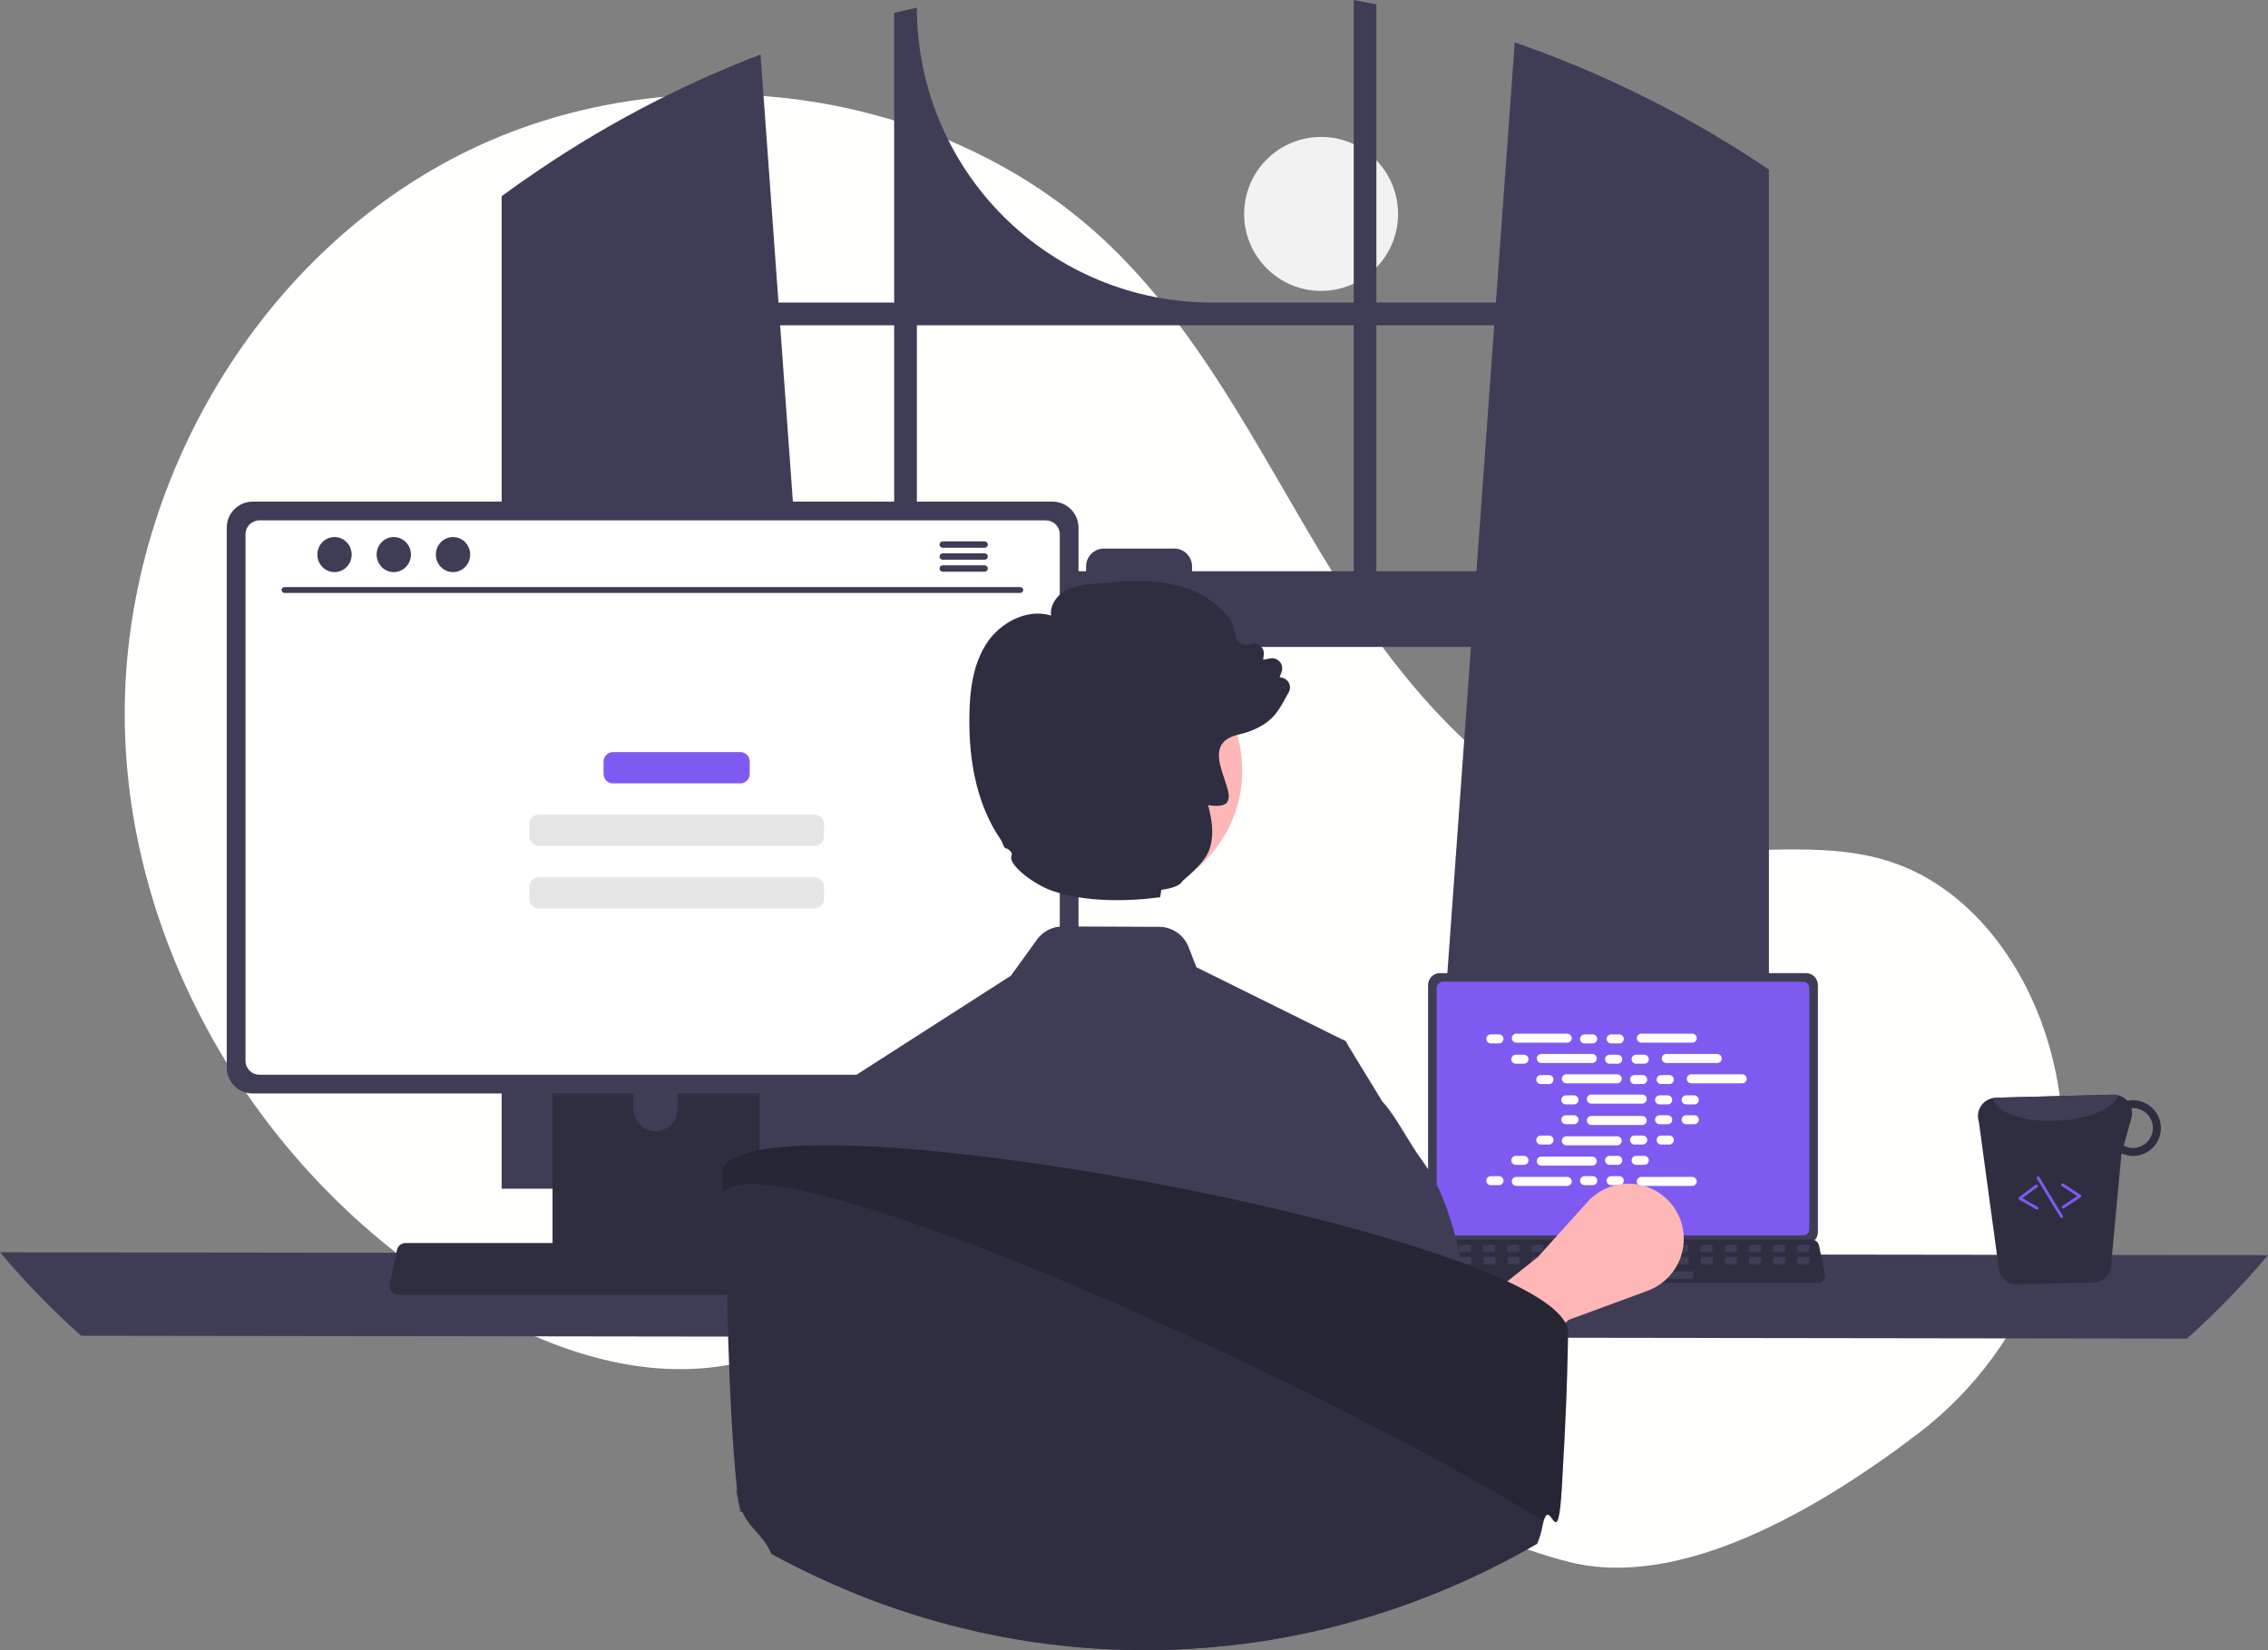<svg width="492" height="358" viewBox="0 0 492 358" fill="none" xmlns="http://www.w3.org/2000/svg">
<rect x="0" y="0" width="492" height="358" fill="#808080" stroke="none"/>
<g clip-path="url(#clip0_76_2)">
<path d="M286.589 63.111C295.81 63.111 303.285 55.633 303.285 46.407C303.285 37.182 295.81 29.704 286.589 29.704C277.368 29.704 269.893 37.182 269.893 46.407C269.893 55.633 277.368 63.111 286.589 63.111Z" fill="#F2F2F2"/>
<path d="M416.105 311.014C440.922 292.104 452.775 260.326 445.355 230.011C445.17 229.258 444.976 228.507 444.771 227.757C439.851 209.763 427.68 192.661 409.942 186.911C395.047 182.083 378.789 185.796 363.251 183.876C332.748 180.107 309.099 155.415 292.46 129.563C275.82 103.71 263.032 74.771 240.921 53.413C204.476 18.207 145.024 10.628 99.837 33.544C54.649 56.46 25.865 107.301 27.093 157.971C28.321 208.641 58.387 257.085 102.051 282.787C118.091 292.229 136.644 298.918 155.107 296.578C171.127 294.547 185.683 285.935 201.628 283.378C226.697 279.358 251.607 290.698 273.29 303.912C294.972 317.127 315.916 332.79 340.556 338.916C364.481 344.864 394.122 327.767 416.105 311.014Z" fill="#FFFFFE"/>
<path d="M380.45 34.608C379.906 34.245 379.356 33.901 378.812 33.55C363.086 23.488 346.231 15.314 328.594 9.196L324.504 65.637H298.579V0.957C296.947 0.619 295.303 0.3 293.658 0V65.637H262.85C245.889 65.637 229.623 58.897 217.63 46.898C205.637 34.9 198.9 18.626 198.9 1.658V1.658C197.249 2.014 195.611 2.396 193.973 2.803V65.637H168.879L164.984 11.817C146.859 18.772 129.652 27.917 113.746 39.05C113.471 39.237 113.196 39.431 112.927 39.619C111.545 40.588 110.182 41.577 108.825 42.578V257.9H182.78L181.473 239.789L174.282 140.352H319.095L311.905 239.789L310.598 257.9H383.733V36.785C382.645 36.047 381.551 35.321 380.45 34.608ZM193.973 123.93H173.094L169.236 70.567H193.973V123.93ZM293.658 123.93H258.591V122.873C258.591 122.364 258.491 121.861 258.297 121.392C258.102 120.922 257.817 120.496 257.457 120.137C257.098 119.777 256.671 119.493 256.201 119.299C255.732 119.105 255.229 119.006 254.721 119.006H239.476C238.968 119.006 238.466 119.106 237.997 119.3C237.528 119.495 237.102 119.779 236.743 120.138C236.384 120.497 236.099 120.924 235.905 121.393C235.711 121.862 235.611 122.365 235.611 122.873V123.93H198.9V70.567H293.658V123.93ZM298.579 123.93V70.567H324.148L320.29 123.93H298.579Z" fill="#3F3D56"/>
<path d="M0 271.689C5.432 278.129 11.308 284.18 17.584 289.8L474.417 290.425C480.692 284.806 486.568 278.754 492 272.315L0 271.689Z" fill="#3F3D56"/>
<path d="M309.793 213.697V267.313C309.794 267.996 310.066 268.651 310.548 269.134C311.031 269.617 311.686 269.889 312.369 269.889H391.785C392.468 269.889 393.123 269.617 393.606 269.134C394.089 268.651 394.36 267.996 394.361 267.313V213.697C394.359 213.014 394.087 212.36 393.605 211.877C393.122 211.395 392.468 211.124 391.785 211.123H312.369C311.687 211.124 311.033 211.395 310.55 211.878C310.067 212.36 309.795 213.014 309.793 213.697Z" fill="#3F3D56"/>
<path d="M311.656 214.364V266.651C311.657 267.016 311.802 267.366 312.06 267.624C312.318 267.882 312.668 268.028 313.033 268.028H391.124C391.489 268.028 391.839 267.882 392.097 267.624C392.355 267.366 392.5 267.016 392.5 266.651V214.364C392.5 213.998 392.355 213.648 392.097 213.389C391.839 213.13 391.489 212.985 391.124 212.984H313.033C312.667 212.985 312.317 213.13 312.059 213.389C311.801 213.648 311.656 213.998 311.656 214.364Z" fill="#7F5AF0"/>
<path d="M308.132 277.769C308.278 277.952 308.463 278.099 308.673 278.199C308.883 278.3 309.114 278.352 309.347 278.351H394.383C394.616 278.35 394.845 278.298 395.055 278.198C395.265 278.098 395.45 277.952 395.597 277.771C395.743 277.591 395.848 277.38 395.902 277.154C395.957 276.927 395.961 276.692 395.913 276.464L394.593 270.191C394.538 269.935 394.42 269.697 394.25 269.499C394.08 269.3 393.863 269.147 393.619 269.054C393.442 268.985 393.253 268.949 393.063 268.949H310.662C310.472 268.949 310.284 268.985 310.107 269.054C309.863 269.147 309.645 269.3 309.475 269.499C309.305 269.697 309.187 269.935 309.133 270.191L307.813 276.464C307.766 276.692 307.77 276.927 307.825 277.153C307.88 277.378 307.985 277.589 308.132 277.769Z" fill="#2F2E41"/>
<path d="M390.146 271.651H392.154C392.323 271.651 392.459 271.514 392.459 271.346V270.384C392.459 270.216 392.323 270.079 392.154 270.079H390.146C389.977 270.079 389.84 270.216 389.84 270.384V271.346C389.84 271.514 389.977 271.651 390.146 271.651Z" fill="#3F3D56"/>
<path d="M384.908 271.651H386.916C387.085 271.651 387.222 271.514 387.222 271.346V270.384C387.222 270.216 387.085 270.079 386.916 270.079H384.908C384.739 270.079 384.603 270.216 384.603 270.384V271.346C384.603 271.514 384.739 271.651 384.908 271.651Z" fill="#3F3D56"/>
<path d="M379.67 271.651H381.678C381.847 271.651 381.983 271.514 381.983 271.346V270.384C381.983 270.216 381.847 270.079 381.678 270.079H379.67C379.501 270.079 379.364 270.216 379.364 270.384V271.346C379.364 271.514 379.501 271.651 379.67 271.651Z" fill="#3F3D56"/>
<path d="M374.431 271.651H376.44C376.608 271.651 376.745 271.514 376.745 271.346V270.384C376.745 270.216 376.608 270.079 376.44 270.079H374.431C374.263 270.079 374.126 270.216 374.126 270.384V271.346C374.126 271.514 374.263 271.651 374.431 271.651Z" fill="#3F3D56"/>
<path d="M369.193 271.651H371.202C371.37 271.651 371.507 271.514 371.507 271.346V270.384C371.507 270.216 371.37 270.079 371.202 270.079H369.193C369.024 270.079 368.888 270.216 368.888 270.384V271.346C368.888 271.514 369.024 271.651 369.193 271.651Z" fill="#3F3D56"/>
<path d="M363.955 271.651H365.964C366.132 271.651 366.269 271.514 366.269 271.346V270.384C366.269 270.216 366.132 270.079 365.964 270.079H363.955C363.787 270.079 363.65 270.216 363.65 270.384V271.346C363.65 271.514 363.787 271.651 363.955 271.651Z" fill="#3F3D56"/>
<path d="M358.717 271.651H360.726C360.894 271.651 361.031 271.514 361.031 271.346V270.384C361.031 270.216 360.894 270.079 360.726 270.079H358.717C358.548 270.079 358.412 270.216 358.412 270.384V271.346C358.412 271.514 358.548 271.651 358.717 271.651Z" fill="#3F3D56"/>
<path d="M353.479 271.651H355.487C355.656 271.651 355.792 271.514 355.792 271.346V270.384C355.792 270.216 355.656 270.079 355.487 270.079H353.479C353.31 270.079 353.173 270.216 353.173 270.384V271.346C353.173 271.514 353.31 271.651 353.479 271.651Z" fill="#3F3D56"/>
<path d="M348.241 271.651H350.249C350.418 271.651 350.555 271.514 350.555 271.346V270.384C350.555 270.216 350.418 270.079 350.249 270.079H348.241C348.072 270.079 347.936 270.216 347.936 270.384V271.346C347.936 271.514 348.072 271.651 348.241 271.651Z" fill="#3F3D56"/>
<path d="M343.003 271.651H345.011C345.18 271.651 345.316 271.514 345.316 271.346V270.384C345.316 270.216 345.18 270.079 345.011 270.079H343.003C342.834 270.079 342.697 270.216 342.697 270.384V271.346C342.697 271.514 342.834 271.651 343.003 271.651Z" fill="#3F3D56"/>
<path d="M337.764 271.651H339.773C339.941 271.651 340.078 271.514 340.078 271.346V270.384C340.078 270.216 339.941 270.079 339.773 270.079H337.764C337.596 270.079 337.459 270.216 337.459 270.384V271.346C337.459 271.514 337.596 271.651 337.764 271.651Z" fill="#3F3D56"/>
<path d="M332.526 271.651H334.535C334.703 271.651 334.84 271.514 334.84 271.346V270.384C334.84 270.216 334.703 270.079 334.535 270.079H332.526C332.357 270.079 332.221 270.216 332.221 270.384V271.346C332.221 271.514 332.357 271.651 332.526 271.651Z" fill="#3F3D56"/>
<path d="M327.288 271.651H329.297C329.465 271.651 329.602 271.514 329.602 271.346V270.384C329.602 270.216 329.465 270.079 329.297 270.079H327.288C327.12 270.079 326.983 270.216 326.983 270.384V271.346C326.983 271.514 327.12 271.651 327.288 271.651Z" fill="#3F3D56"/>
<path d="M322.05 271.651H324.058C324.227 271.651 324.364 271.514 324.364 271.346V270.384C324.364 270.216 324.227 270.079 324.058 270.079H322.05C321.881 270.079 321.745 270.216 321.745 270.384V271.346C321.745 271.514 321.881 271.651 322.05 271.651Z" fill="#3F3D56"/>
<path d="M316.812 271.651H318.82C318.989 271.651 319.125 271.514 319.125 271.346V270.384C319.125 270.216 318.989 270.079 318.82 270.079H316.812C316.643 270.079 316.506 270.216 316.506 270.384V271.346C316.506 271.514 316.643 271.651 316.812 271.651Z" fill="#3F3D56"/>
<path d="M311.574 271.651H313.582C313.751 271.651 313.888 271.514 313.888 271.346V270.384C313.888 270.216 313.751 270.079 313.582 270.079H311.574C311.405 270.079 311.269 270.216 311.269 270.384V271.346C311.269 271.514 311.405 271.651 311.574 271.651Z" fill="#3F3D56"/>
<path d="M390.208 274.271H392.216C392.385 274.271 392.521 274.135 392.521 273.966V273.005C392.521 272.836 392.385 272.699 392.216 272.699H390.208C390.039 272.699 389.902 272.836 389.902 273.005V273.966C389.902 274.135 390.039 274.271 390.208 274.271Z" fill="#3F3D56"/>
<path d="M384.969 274.271H386.978C387.147 274.271 387.283 274.135 387.283 273.966V273.005C387.283 272.836 387.147 272.699 386.978 272.699H384.969C384.801 272.699 384.664 272.836 384.664 273.005V273.966C384.664 274.135 384.801 274.271 384.969 274.271Z" fill="#3F3D56"/>
<path d="M379.732 274.271H381.74C381.909 274.271 382.045 274.135 382.045 273.966V273.005C382.045 272.836 381.909 272.699 381.74 272.699H379.732C379.563 272.699 379.426 272.836 379.426 273.005V273.966C379.426 274.135 379.563 274.271 379.732 274.271Z" fill="#3F3D56"/>
<path d="M374.493 274.271H376.502C376.67 274.271 376.807 274.135 376.807 273.966V273.005C376.807 272.836 376.67 272.699 376.502 272.699H374.493C374.325 272.699 374.188 272.836 374.188 273.005V273.966C374.188 274.135 374.325 274.271 374.493 274.271Z" fill="#3F3D56"/>
<path d="M369.255 274.271H371.264C371.432 274.271 371.569 274.135 371.569 273.966V273.005C371.569 272.836 371.432 272.699 371.264 272.699H369.255C369.086 272.699 368.95 272.836 368.95 273.005V273.966C368.95 274.135 369.086 274.271 369.255 274.271Z" fill="#3F3D56"/>
<path d="M364.017 274.271H366.025C366.194 274.271 366.331 274.135 366.331 273.966V273.005C366.331 272.836 366.194 272.699 366.025 272.699H364.017C363.848 272.699 363.712 272.836 363.712 273.005V273.966C363.712 274.135 363.848 274.271 364.017 274.271Z" fill="#3F3D56"/>
<path d="M358.779 274.271H360.787C360.956 274.271 361.093 274.135 361.093 273.966V273.005C361.093 272.836 360.956 272.699 360.787 272.699H358.779C358.61 272.699 358.474 272.836 358.474 273.005V273.966C358.474 274.135 358.61 274.271 358.779 274.271Z" fill="#3F3D56"/>
<path d="M353.541 274.271H355.549C355.718 274.271 355.854 274.135 355.854 273.966V273.005C355.854 272.836 355.718 272.699 355.549 272.699H353.541C353.372 272.699 353.235 272.836 353.235 273.005V273.966C353.235 274.135 353.372 274.271 353.541 274.271Z" fill="#3F3D56"/>
<path d="M348.302 274.271H350.311C350.48 274.271 350.616 274.135 350.616 273.966V273.005C350.616 272.836 350.48 272.699 350.311 272.699H348.302C348.134 272.699 347.997 272.836 347.997 273.005V273.966C347.997 274.135 348.134 274.271 348.302 274.271Z" fill="#3F3D56"/>
<path d="M343.065 274.271H345.073C345.242 274.271 345.378 274.135 345.378 273.966V273.005C345.378 272.836 345.242 272.699 345.073 272.699H343.065C342.896 272.699 342.759 272.836 342.759 273.005V273.966C342.759 274.135 342.896 274.271 343.065 274.271Z" fill="#3F3D56"/>
<path d="M337.826 274.271H339.835C340.003 274.271 340.14 274.135 340.14 273.966V273.005C340.14 272.836 340.003 272.699 339.835 272.699H337.826C337.658 272.699 337.521 272.836 337.521 273.005V273.966C337.521 274.135 337.658 274.271 337.826 274.271Z" fill="#3F3D56"/>
<path d="M332.588 274.271H334.597C334.765 274.271 334.902 274.135 334.902 273.966V273.005C334.902 272.836 334.765 272.699 334.597 272.699H332.588C332.419 272.699 332.283 272.836 332.283 273.005V273.966C332.283 274.135 332.419 274.271 332.588 274.271Z" fill="#3F3D56"/>
<path d="M327.35 274.271H329.359C329.527 274.271 329.664 274.135 329.664 273.966V273.005C329.664 272.836 329.527 272.699 329.359 272.699H327.35C327.182 272.699 327.045 272.836 327.045 273.005V273.966C327.045 274.135 327.182 274.271 327.35 274.271Z" fill="#3F3D56"/>
<path d="M322.112 274.271H324.12C324.289 274.271 324.426 274.135 324.426 273.966V273.005C324.426 272.836 324.289 272.699 324.12 272.699H322.112C321.943 272.699 321.807 272.836 321.807 273.005V273.966C321.807 274.135 321.943 274.271 322.112 274.271Z" fill="#3F3D56"/>
<path d="M316.874 274.271H318.882C319.051 274.271 319.188 274.135 319.188 273.966V273.005C319.188 272.836 319.051 272.699 318.882 272.699H316.874C316.705 272.699 316.568 272.836 316.568 273.005V273.966C316.568 274.135 316.705 274.271 316.874 274.271Z" fill="#3F3D56"/>
<path d="M311.635 274.271H313.644C313.813 274.271 313.949 274.135 313.949 273.966V273.005C313.949 272.836 313.813 272.699 313.644 272.699H311.635C311.467 272.699 311.33 272.836 311.33 273.005V273.966C311.33 274.135 311.467 274.271 311.635 274.271Z" fill="#3F3D56"/>
<path d="M346.731 277.416H367.073C367.242 277.416 367.378 277.279 367.378 277.11V276.149C367.378 275.98 367.242 275.844 367.073 275.844H346.731C346.563 275.844 346.426 275.98 346.426 276.149V277.11C346.426 277.279 346.563 277.416 346.731 277.416Z" fill="#3F3D56"/>
<path d="M325.179 224.423H323.401C322.862 224.423 322.425 224.86 322.425 225.4C322.425 225.939 322.862 226.376 323.401 226.376H325.179C325.718 226.376 326.155 225.939 326.155 225.4C326.155 224.86 325.718 224.423 325.179 224.423Z" fill="white"/>
<path d="M345.516 224.423H343.738C343.199 224.423 342.762 224.86 342.762 225.4C342.762 225.939 343.199 226.376 343.738 226.376H345.516C346.055 226.376 346.492 225.939 346.492 225.4C346.492 224.86 346.055 224.423 345.516 224.423Z" fill="white"/>
<path d="M351.278 224.423H349.5C348.961 224.423 348.524 224.86 348.524 225.4C348.524 225.939 348.961 226.376 349.5 226.376H351.278C351.817 226.376 352.254 225.939 352.254 225.4C352.254 224.86 351.817 224.423 351.278 224.423Z" fill="white"/>
<path d="M339.984 224.26H328.933C328.394 224.26 327.957 224.697 327.957 225.237C327.957 225.776 328.394 226.213 328.933 226.213H339.984C340.523 226.213 340.96 225.776 340.96 225.237C340.96 224.697 340.523 224.26 339.984 224.26Z" fill="white"/>
<path d="M367.1 224.26H356.048C355.509 224.26 355.072 224.697 355.072 225.237C355.072 225.776 355.509 226.213 356.048 226.213H367.1C367.639 226.213 368.076 225.776 368.076 225.237C368.076 224.697 367.639 224.26 367.1 224.26Z" fill="white"/>
<path d="M330.602 228.832H328.824C328.285 228.832 327.848 229.269 327.848 229.808C327.848 230.348 328.285 230.785 328.824 230.785H330.602C331.142 230.785 331.579 230.348 331.579 229.808C331.579 229.269 331.142 228.832 330.602 228.832Z" fill="white"/>
<path d="M350.939 228.832H349.161C348.622 228.832 348.185 229.269 348.185 229.808C348.185 230.348 348.622 230.785 349.161 230.785H350.939C351.478 230.785 351.916 230.348 351.916 229.808C351.916 229.269 351.478 228.832 350.939 228.832Z" fill="white"/>
<path d="M356.701 228.832H354.923C354.384 228.832 353.947 229.269 353.947 229.808C353.947 230.348 354.384 230.785 354.923 230.785H356.701C357.24 230.785 357.677 230.348 357.677 229.808C357.677 229.269 357.24 228.832 356.701 228.832Z" fill="white"/>
<path d="M345.408 228.669H334.356C333.817 228.669 333.38 229.106 333.38 229.645C333.38 230.185 333.817 230.622 334.356 230.622H345.408C345.947 230.622 346.384 230.185 346.384 229.645C346.384 229.106 345.947 228.669 345.408 228.669Z" fill="white"/>
<path d="M372.523 228.669H361.472C360.933 228.669 360.496 229.106 360.496 229.645C360.496 230.185 360.933 230.622 361.472 230.622H372.523C373.062 230.622 373.499 230.185 373.499 229.645C373.499 229.106 373.062 228.669 372.523 228.669Z" fill="white"/>
<path d="M336.026 233.24H334.248C333.708 233.24 333.271 233.677 333.271 234.216C333.271 234.756 333.708 235.193 334.248 235.193H336.026C336.565 235.193 337.002 234.756 337.002 234.216C337.002 233.677 336.565 233.24 336.026 233.24Z" fill="white"/>
<path d="M356.362 233.24H354.584C354.045 233.24 353.608 233.677 353.608 234.216C353.608 234.756 354.045 235.193 354.584 235.193H356.362C356.901 235.193 357.338 234.756 357.338 234.216C357.338 233.677 356.901 233.24 356.362 233.24Z" fill="white"/>
<path d="M362.124 233.24H360.346C359.807 233.24 359.37 233.677 359.37 234.216C359.37 234.756 359.807 235.193 360.346 235.193H362.124C362.664 235.193 363.101 234.756 363.101 234.216C363.101 233.677 362.664 233.24 362.124 233.24Z" fill="white"/>
<path d="M350.83 233.077H339.779C339.24 233.077 338.803 233.514 338.803 234.054C338.803 234.593 339.24 235.03 339.779 235.03H350.83C351.37 235.03 351.807 234.593 351.807 234.054C351.807 233.514 351.37 233.077 350.83 233.077Z" fill="white"/>
<path d="M377.946 233.077H366.895C366.356 233.077 365.918 233.514 365.918 234.054C365.918 234.593 366.356 235.03 366.895 235.03H377.946C378.485 235.03 378.922 234.593 378.922 234.054C378.922 233.514 378.485 233.077 377.946 233.077Z" fill="white"/>
<path d="M341.449 237.648H339.671C339.131 237.648 338.694 238.085 338.694 238.625C338.694 239.164 339.131 239.601 339.671 239.601H341.449C341.988 239.601 342.425 239.164 342.425 238.625C342.425 238.085 341.988 237.648 341.449 237.648Z" fill="white"/>
<path d="M361.786 237.648H360.007C359.468 237.648 359.031 238.085 359.031 238.625C359.031 239.164 359.468 239.601 360.007 239.601H361.786C362.325 239.601 362.762 239.164 362.762 238.625C362.762 238.085 362.325 237.648 361.786 237.648Z" fill="white"/>
<path d="M367.547 237.648H365.769C365.23 237.648 364.793 238.085 364.793 238.625C364.793 239.164 365.23 239.601 365.769 239.601H367.547C368.086 239.601 368.523 239.164 368.523 238.625C368.523 238.085 368.086 237.648 367.547 237.648Z" fill="white"/>
<path d="M356.254 237.485H345.202C344.663 237.485 344.226 237.923 344.226 238.462C344.226 239.001 344.663 239.439 345.202 239.439H356.254C356.793 239.439 357.23 239.001 357.23 238.462C357.23 237.923 356.793 237.485 356.254 237.485Z" fill="white"/>
<path d="M345.516 255.177H343.738C343.199 255.177 342.762 255.615 342.762 256.154C342.762 256.693 343.199 257.131 343.738 257.131H345.516C346.055 257.131 346.492 256.693 346.492 256.154C346.492 255.615 346.055 255.177 345.516 255.177Z" fill="white"/>
<path d="M351.278 255.177H349.5C348.961 255.177 348.524 255.615 348.524 256.154C348.524 256.693 348.961 257.131 349.5 257.131H351.278C351.817 257.131 352.254 256.693 352.254 256.154C352.254 255.615 351.817 255.177 351.278 255.177Z" fill="white"/>
<path d="M367.1 255.34H356.048C355.509 255.34 355.072 255.778 355.072 256.317C355.072 256.856 355.509 257.294 356.048 257.294H367.1C367.639 257.294 368.076 256.856 368.076 256.317C368.076 255.778 367.639 255.34 367.1 255.34Z" fill="white"/>
<path d="M325.179 255.177H323.401C322.862 255.177 322.425 255.615 322.425 256.154C322.425 256.693 322.862 257.131 323.401 257.131H325.179C325.718 257.131 326.155 256.693 326.155 256.154C326.155 255.615 325.718 255.177 325.179 255.177Z" fill="white"/>
<path d="M339.984 255.34H328.933C328.394 255.34 327.957 255.778 327.957 256.317C327.957 256.856 328.394 257.294 328.933 257.294H339.984C340.523 257.294 340.96 256.856 340.96 256.317C340.96 255.778 340.523 255.34 339.984 255.34Z" fill="white"/>
<path d="M330.602 250.769H328.824C328.285 250.769 327.848 251.207 327.848 251.746C327.848 252.285 328.285 252.722 328.824 252.722H330.602C331.142 252.722 331.579 252.285 331.579 251.746C331.579 251.207 331.142 250.769 330.602 250.769Z" fill="white"/>
<path d="M350.939 250.769H349.161C348.622 250.769 348.185 251.207 348.185 251.746C348.185 252.285 348.622 252.722 349.161 252.722H350.939C351.478 252.722 351.916 252.285 351.916 251.746C351.916 251.207 351.478 250.769 350.939 250.769Z" fill="white"/>
<path d="M356.701 250.769H354.923C354.384 250.769 353.947 251.207 353.947 251.746C353.947 252.285 354.384 252.722 354.923 252.722H356.701C357.24 252.722 357.677 252.285 357.677 251.746C357.677 251.207 357.24 250.769 356.701 250.769Z" fill="white"/>
<path d="M345.408 250.932H334.356C333.817 250.932 333.38 251.369 333.38 251.909C333.38 252.448 333.817 252.885 334.356 252.885H345.408C345.947 252.885 346.384 252.448 346.384 251.909C346.384 251.369 345.947 250.932 345.408 250.932Z" fill="white"/>
<path d="M336.026 246.361H334.248C333.708 246.361 333.271 246.798 333.271 247.337C333.271 247.877 333.708 248.314 334.248 248.314H336.026C336.565 248.314 337.002 247.877 337.002 247.337C337.002 246.798 336.565 246.361 336.026 246.361Z" fill="white"/>
<path d="M356.362 246.361H354.584C354.045 246.361 353.608 246.798 353.608 247.337C353.608 247.877 354.045 248.314 354.584 248.314H356.362C356.901 248.314 357.338 247.877 357.338 247.337C357.338 246.798 356.901 246.361 356.362 246.361Z" fill="white"/>
<path d="M362.124 246.361H360.346C359.807 246.361 359.37 246.798 359.37 247.337C359.37 247.877 359.807 248.314 360.346 248.314H362.124C362.664 248.314 363.101 247.877 363.101 247.337C363.101 246.798 362.664 246.361 362.124 246.361Z" fill="white"/>
<path d="M350.83 246.524H339.779C339.24 246.524 338.803 246.961 338.803 247.5C338.803 248.04 339.24 248.477 339.779 248.477H350.83C351.37 248.477 351.807 248.04 351.807 247.5C351.807 246.961 351.37 246.524 350.83 246.524Z" fill="white"/>
<path d="M341.449 241.953H339.671C339.131 241.953 338.694 242.39 338.694 242.929C338.694 243.469 339.131 243.906 339.671 243.906H341.449C341.988 243.906 342.425 243.469 342.425 242.929C342.425 242.39 341.988 241.953 341.449 241.953Z" fill="white"/>
<path d="M361.786 241.953H360.007C359.468 241.953 359.031 242.39 359.031 242.929C359.031 243.469 359.468 243.906 360.007 243.906H361.786C362.325 243.906 362.762 243.469 362.762 242.929C362.762 242.39 362.325 241.953 361.786 241.953Z" fill="white"/>
<path d="M367.547 241.953H365.769C365.23 241.953 364.793 242.39 364.793 242.929C364.793 243.469 365.23 243.906 365.769 243.906H367.547C368.086 243.906 368.523 243.469 368.523 242.929C368.523 242.39 368.086 241.953 367.547 241.953Z" fill="white"/>
<path d="M356.254 242.115H345.202C344.663 242.115 344.226 242.552 344.226 243.092C344.226 243.631 344.663 244.068 345.202 244.068H356.254C356.793 244.068 357.23 243.631 357.23 243.092C357.23 242.552 356.793 242.115 356.254 242.115Z" fill="white"/>
<path d="M315.726 306.842L307.378 293.641L333.58 272.744L344.395 260.757C345.8 259.2 347.589 258.039 349.583 257.39C351.577 256.741 353.706 256.627 355.758 257.059C357.81 257.491 359.713 258.455 361.276 259.854C362.839 261.252 364.008 263.036 364.666 265.028C365.64 267.98 365.431 271.196 364.081 273.996C362.731 276.796 360.347 278.962 357.431 280.037L340.33 286.34L315.726 306.842Z" fill="#FFB6B6"/>
<path d="M119.864 211.125V275.286H164.792V211.125C164.793 210.664 164.646 210.214 164.372 209.843C164.099 209.471 163.713 209.197 163.273 209.061C163.065 208.992 162.847 208.958 162.629 208.961H122.034C121.749 208.96 121.468 209.016 121.204 209.124C120.941 209.233 120.702 209.392 120.501 209.593C120.299 209.794 120.139 210.033 120.03 210.296C119.921 210.559 119.865 210.841 119.864 211.125ZM137.398 233.171C137.409 231.906 137.92 230.697 138.818 229.807C139.716 228.917 140.929 228.417 142.194 228.417C143.458 228.417 144.671 228.917 145.569 229.807C146.468 230.697 146.978 231.906 146.99 233.171V240.616C146.983 241.884 146.475 243.098 145.576 243.993C144.678 244.887 143.462 245.39 142.194 245.39C140.926 245.39 139.71 244.887 138.811 243.993C137.912 243.098 137.404 241.884 137.398 240.616V233.171Z" fill="#2F2E41"/>
<path d="M119.727 273.234V279.421C119.728 279.742 119.855 280.049 120.081 280.276C120.307 280.503 120.613 280.632 120.933 280.635H163.723C164.043 280.633 164.35 280.505 164.577 280.277C164.803 280.05 164.93 279.742 164.93 279.421V273.234H119.727Z" fill="#3F3D56"/>
<path d="M49.186 114.459V231.607C49.187 233.1 49.781 234.531 50.836 235.587C51.891 236.643 53.322 237.236 54.814 237.237H228.335C229.827 237.236 231.258 236.643 232.313 235.587C233.368 234.531 233.962 233.1 233.963 231.607V114.459C233.959 112.967 233.365 111.538 232.31 110.484C231.255 109.43 229.826 108.837 228.335 108.835H54.814C53.323 108.837 51.894 109.43 50.839 110.484C49.784 111.538 49.19 112.967 49.186 114.459Z" fill="#3F3D56"/>
<path d="M53.257 115.916V230.162C53.258 230.96 53.575 231.724 54.139 232.288C54.703 232.852 55.467 233.17 56.264 233.171H226.891C227.688 233.17 228.452 232.852 229.016 232.288C229.58 231.724 229.897 230.96 229.898 230.162V115.916C229.898 115.118 229.582 114.352 229.018 113.787C228.454 113.221 227.689 112.903 226.891 112.901H56.264C55.466 112.903 54.701 113.221 54.138 113.787C53.574 114.352 53.257 115.118 53.257 115.916Z" fill="white"/>
<path d="M84.922 280.216C85.096 280.434 85.317 280.609 85.568 280.729C85.819 280.85 86.095 280.912 86.373 280.91H187.885C188.162 280.91 188.436 280.848 188.687 280.728C188.937 280.608 189.158 280.434 189.333 280.219C189.508 280.003 189.633 279.751 189.698 279.481C189.763 279.211 189.767 278.93 189.711 278.658L188.135 271.17C188.069 270.864 187.929 270.58 187.726 270.343C187.523 270.106 187.263 269.923 186.972 269.812C186.761 269.729 186.536 269.687 186.309 269.687H87.943C87.716 269.687 87.491 269.729 87.28 269.812C86.988 269.923 86.729 270.106 86.526 270.343C86.323 270.58 86.182 270.864 86.117 271.17L84.541 278.658C84.485 278.93 84.49 279.21 84.556 279.48C84.622 279.749 84.747 280.001 84.922 280.216Z" fill="#2F2E41"/>
<path d="M221.353 128.639H61.699C61.533 128.635 61.375 128.567 61.259 128.448C61.143 128.329 61.078 128.17 61.078 128.004C61.078 127.838 61.143 127.678 61.259 127.56C61.375 127.441 61.533 127.372 61.699 127.369H221.353C221.519 127.372 221.677 127.441 221.793 127.56C221.909 127.678 221.974 127.838 221.974 128.004C221.974 128.17 221.909 128.329 221.793 128.448C221.677 128.567 221.519 128.635 221.353 128.639Z" fill="#3F3D56"/>
<path d="M72.567 124.125C74.622 124.125 76.288 122.422 76.288 120.32C76.288 118.218 74.622 116.514 72.567 116.514C70.512 116.514 68.846 118.218 68.846 120.32C68.846 122.422 70.512 124.125 72.567 124.125Z" fill="#3F3D56"/>
<path d="M85.421 124.125C87.476 124.125 89.142 122.422 89.142 120.32C89.142 118.218 87.476 116.514 85.421 116.514C83.366 116.514 81.7 118.218 81.7 120.32C81.7 122.422 83.366 124.125 85.421 124.125Z" fill="#3F3D56"/>
<path d="M98.275 124.125C100.329 124.125 101.995 122.422 101.995 120.32C101.995 118.218 100.329 116.514 98.275 116.514C96.22 116.514 94.554 118.218 94.554 120.32C94.554 122.422 96.22 124.125 98.275 124.125Z" fill="#3F3D56"/>
<path d="M213.614 117.456H204.484C204.304 117.46 204.132 117.534 204.006 117.664C203.88 117.793 203.809 117.966 203.809 118.147C203.809 118.327 203.88 118.501 204.006 118.63C204.132 118.759 204.304 118.834 204.484 118.838H213.614C213.795 118.836 213.968 118.762 214.096 118.632C214.223 118.503 214.295 118.329 214.295 118.147C214.295 117.965 214.223 117.791 214.096 117.661C213.968 117.532 213.795 117.458 213.614 117.456Z" fill="#3F3D56"/>
<path d="M213.613 120.052H204.484C204.303 120.056 204.131 120.13 204.005 120.26C203.879 120.389 203.808 120.562 203.808 120.743C203.808 120.924 203.879 121.097 204.005 121.227C204.131 121.356 204.303 121.43 204.484 121.434H213.613C213.795 121.432 213.969 121.358 214.097 121.229C214.224 121.1 214.296 120.925 214.296 120.743C214.296 120.561 214.224 120.387 214.097 120.257C213.969 120.128 213.795 120.054 213.613 120.052Z" fill="#3F3D56"/>
<path d="M213.614 122.648H204.484C204.304 122.652 204.132 122.727 204.006 122.856C203.88 122.985 203.809 123.159 203.809 123.339C203.809 123.52 203.88 123.693 204.006 123.822C204.132 123.952 204.304 124.026 204.484 124.03H213.614C213.795 124.028 213.968 123.954 214.096 123.825C214.223 123.695 214.295 123.521 214.295 123.339C214.295 123.158 214.223 122.983 214.096 122.854C213.968 122.724 213.795 122.651 213.614 122.648Z" fill="#3F3D56"/>
<path d="M433.707 275.95C433.982 276.752 434.505 277.447 435.2 277.933C435.894 278.42 436.725 278.674 437.573 278.659L454.139 278.233C454.993 278.216 455.819 277.923 456.493 277.398C457.167 276.873 457.653 276.144 457.878 275.319L460.223 250.241C461.054 250.618 461.96 250.804 462.873 250.786C463.666 250.766 464.447 250.59 465.172 250.268C465.897 249.946 466.552 249.484 467.099 248.909C467.645 248.334 468.074 247.656 468.359 246.916C468.644 246.175 468.78 245.385 468.76 244.592C468.74 243.798 468.565 243.017 468.243 242.291C467.921 241.566 467.459 240.911 466.884 240.364C466.309 239.817 465.632 239.389 464.892 239.103C464.152 238.818 463.363 238.681 462.569 238.701C462.205 238.7 461.841 238.738 461.484 238.814C461.096 238.394 460.624 238.06 460.099 237.834C459.574 237.607 459.008 237.493 458.436 237.499L432.955 238.157C432.743 238.165 432.533 238.191 432.326 238.235C431.767 238.339 431.237 238.562 430.772 238.888C430.306 239.215 429.916 239.637 429.627 240.127C429.339 240.617 429.158 241.163 429.098 241.728C429.038 242.294 429.1 242.866 429.279 243.405L433.707 275.95ZM460.703 248.538L462.371 242.562C462.561 241.872 462.566 241.144 462.384 240.451C462.465 240.451 462.537 240.412 462.617 240.412C463.761 240.388 464.868 240.82 465.694 241.611C466.521 242.402 467 243.489 467.027 244.633C467.054 245.777 466.626 246.886 465.837 247.715C465.048 248.544 463.963 249.026 462.82 249.056C462.08 249.079 461.349 248.9 460.703 248.538Z" fill="#2F2E41"/>
<path d="M432.326 238.235C432.869 241.34 438.973 243.524 446.312 243.144C453.06 242.833 458.578 240.462 459.589 237.652C459.215 237.542 458.826 237.49 458.436 237.499L432.955 238.157C432.743 238.165 432.533 238.191 432.326 238.235Z" fill="#3F3D56"/>
<path d="M447.657 262.169C447.69 262.16 447.722 262.146 447.751 262.127L451.348 259.771C451.392 259.743 451.428 259.704 451.452 259.659C451.477 259.613 451.49 259.562 451.49 259.51C451.49 259.458 451.477 259.407 451.452 259.361C451.428 259.315 451.392 259.277 451.349 259.248L447.609 256.798C447.575 256.775 447.537 256.76 447.496 256.752C447.456 256.744 447.414 256.744 447.374 256.753C447.334 256.761 447.295 256.777 447.261 256.8C447.227 256.823 447.198 256.853 447.176 256.887C447.153 256.922 447.138 256.96 447.13 257.001C447.122 257.041 447.123 257.083 447.131 257.123C447.14 257.163 447.156 257.202 447.179 257.236C447.203 257.269 447.232 257.299 447.267 257.321L450.606 259.509L447.409 261.604C447.347 261.644 447.301 261.705 447.28 261.776C447.259 261.847 447.264 261.923 447.294 261.991C447.323 262.059 447.376 262.114 447.443 262.147C447.509 262.179 447.585 262.187 447.657 262.169H447.657Z" fill="#7F5AF0"/>
<path d="M441.975 262.431C442.035 262.416 442.089 262.383 442.131 262.336C442.172 262.29 442.199 262.232 442.208 262.17C442.216 262.109 442.206 262.046 442.178 261.99C442.151 261.934 442.107 261.888 442.053 261.857L438.737 259.955L441.942 257.573C441.975 257.548 442.003 257.518 442.024 257.482C442.045 257.447 442.059 257.408 442.065 257.367C442.071 257.327 442.069 257.285 442.059 257.246C442.049 257.206 442.031 257.168 442.007 257.135C441.982 257.102 441.952 257.075 441.916 257.054C441.881 257.033 441.842 257.019 441.802 257.013C441.761 257.007 441.72 257.009 441.68 257.019C441.64 257.029 441.603 257.046 441.57 257.071L437.981 259.738C437.94 259.769 437.906 259.809 437.884 259.856C437.862 259.903 437.852 259.955 437.856 260.007C437.859 260.059 437.875 260.109 437.902 260.153C437.929 260.197 437.967 260.234 438.012 260.26L441.742 262.399C441.813 262.44 441.896 262.451 441.975 262.431Z" fill="#7F5AF0"/>
<path d="M447.298 264.233C447.329 264.226 447.358 264.214 447.384 264.197C447.419 264.176 447.45 264.148 447.474 264.115C447.498 264.081 447.516 264.044 447.526 264.004C447.535 263.964 447.537 263.923 447.531 263.882C447.525 263.841 447.51 263.802 447.489 263.767L442.389 255.379C442.346 255.308 442.276 255.258 442.196 255.238C442.115 255.219 442.03 255.232 441.96 255.275C441.889 255.318 441.838 255.388 441.818 255.468C441.799 255.549 441.812 255.634 441.855 255.705L446.955 264.093C446.989 264.15 447.042 264.194 447.103 264.22C447.165 264.245 447.234 264.25 447.298 264.233Z" fill="#7F5AF0"/>
<path d="M160.602 163.171H132.97C131.843 163.171 130.929 164.086 130.929 165.213V167.914C130.929 169.042 131.843 169.956 132.97 169.956H160.602C161.73 169.956 162.643 169.042 162.643 167.914V165.213C162.643 164.086 161.73 163.171 160.602 163.171Z" fill="#7F5AF0"/>
<path d="M176.709 176.741H116.863C115.736 176.741 114.822 177.656 114.822 178.783V181.484C114.822 182.612 115.736 183.526 116.863 183.526H176.709C177.836 183.526 178.75 182.612 178.75 181.484V178.783C178.75 177.656 177.836 176.741 176.709 176.741Z" fill="#E6E6E6"/>
<path d="M176.709 190.311H116.863C115.736 190.311 114.822 191.226 114.822 192.353V195.054C114.822 196.182 115.736 197.096 116.863 197.096H176.709C177.836 197.096 178.75 196.182 178.75 195.054V192.353C178.75 191.226 177.836 190.311 176.709 190.311Z" fill="#E6E6E6"/>
<path d="M181.782 235.752L181.918 236.18L181.925 236.194L186.005 248.605L190.699 262.906L199.53 289.783L199.615 293.958V293.972L200.272 327.556L198.453 332.11L200.5 339.574C200.5 339.574 199.558 328.291 194.508 334.771C191.647 338.453 188.302 342.221 185.556 345.754C189.557 347.374 193.623 348.839 197.754 350.15C198.645 350.435 199.544 350.706 200.443 350.978C200.635 351.035 200.828 351.092 201.021 351.149C214.711 355.2 228.865 357.476 243.135 357.922C243.877 357.943 244.605 357.957 245.311 357.971C245.561 357.979 245.803 357.986 246.046 357.986C246.844 357.993 247.636 358 248.435 358C250.047 358 251.652 357.976 253.25 357.929C265.077 357.595 276.834 356.004 288.324 353.183C288.246 348.437 288.032 342.892 287.725 336.969C287.582 334.064 284.38 330.917 284.187 327.877C284.051 325.593 286.926 323.445 286.776 321.125C285.806 306.845 284.594 312.327 283.695 302.215C283.602 301.223 283.516 300.273 283.438 299.367C282.86 292.873 282.461 288.812 282.461 288.812L286.298 264.612L292.326 226.617L291.862 225.853L291.342 225.597L259.549 209.853L257.823 205.429C257.32 204.154 256.447 203.059 255.317 202.284C254.187 201.51 252.851 201.091 251.481 201.083L230.538 200.997C229.451 200.992 228.379 201.246 227.41 201.739C226.441 202.232 225.603 202.949 224.967 203.83L219.296 211.687L181.782 235.752Z" fill="#3F3D56"/>
<path d="M204.359 283.802L199.615 293.958L196.377 300.894L190.806 330.076L188.017 333.037L185.627 322.553L160.616 328.109C159.796 323.548 160.397 328.263 159.89 323.26C160.033 323.117 160.183 322.975 160.332 322.832C160.732 322.461 161.067 322.111 161.06 321.776C160.775 304.52 161.631 275.153 168.778 257.361C169.898 254.456 171.374 251.702 173.172 249.161C173.315 248.969 173.45 248.776 173.586 248.583C176.882 243.966 178.964 239.42 181.918 236.187V236.18C181.936 236.165 181.953 236.148 181.968 236.13C181.978 236.125 181.988 236.117 181.996 236.109L202.283 225.347L203.153 249.811L203.774 267.395L204.359 283.802Z" fill="#3F3D56"/>
<path d="M277.51 286.687L283.435 299.37L285.503 303.788L291.073 332.966L293.853 335.921L296.248 325.439L297.373 325.208L317.67 321.002L323.585 339.799C324.919 337.577 325.444 334.962 325.072 332.396C324.701 329.831 323.455 327.472 321.546 325.72C321.142 325.354 320.805 324.998 320.815 324.661C321.152 304.365 319.911 267.305 308.705 252.051C305.145 247.211 303.01 242.389 299.903 239.021C299.893 239.011 299.893 239.002 299.884 239.002L292.323 226.616L291.861 225.856L291.342 225.596L277.51 286.687Z" fill="#3F3D56"/>
<path d="M241.614 195.034C257.002 195.034 269.477 182.554 269.477 167.159C269.477 151.763 257.002 139.283 241.614 139.283C226.226 139.283 213.752 151.763 213.752 167.159C213.752 182.554 226.226 195.034 241.614 195.034Z" fill="#FFB6B6"/>
<path d="M279.274 147.688C279.058 147.457 278.798 147.272 278.509 147.144C278.22 147.016 277.908 146.948 277.592 146.943L278.011 145.78C278.148 145.413 278.184 145.017 278.118 144.631C278.051 144.246 277.883 143.885 277.631 143.586C277.379 143.287 277.052 143.06 276.684 142.929C276.315 142.798 275.919 142.767 275.535 142.839L274.009 143.133L274.153 142.114C274.208 141.734 274.163 141.346 274.023 140.989C273.883 140.632 273.653 140.317 273.354 140.076C273.056 139.835 272.7 139.675 272.321 139.614C271.943 139.552 271.554 139.59 271.195 139.724C270.868 139.853 270.516 139.907 270.166 139.882C269.815 139.857 269.475 139.754 269.169 139.58C268.862 139.412 268.596 139.178 268.388 138.896C268.181 138.614 268.038 138.29 267.968 137.947L267.437 135.382L267.381 135.245C264.792 130.928 259.815 127.788 253.724 126.636C248.303 125.604 242.744 126.13 237.385 126.624C235.259 126.824 232.858 127.049 230.857 128.276C229.156 129.327 227.718 131.429 228.012 133.549C222.728 131.929 217.063 135.163 214.255 139.242C210.928 144.097 210.384 150.178 210.297 154.932C210.059 166.18 212.379 175.383 217.175 182.289C217.525 182.79 217.613 183.834 218.307 184.185L218.163 183.953C218.939 184.341 219.726 184.967 219.432 185.636C218.588 187.563 224.197 191.823 228.149 193.231C235.359 195.802 244.945 195.583 251.686 194.657L251.923 193.062C254.356 192.73 256.069 192.098 256.55 191.11C257.401 190.384 258.126 189.734 258.758 189.133L258.764 189.127C258.777 189.114 258.801 189.096 258.814 189.083C261.859 186.162 262.566 184.498 262.885 181.964C263.191 179.48 262.647 176.959 262.091 174.688C273.809 176.502 257.476 162.201 268.394 159.436C268.519 159.398 268.646 159.366 268.775 159.342C269.094 159.267 269.413 159.192 269.719 159.105C271.196 158.704 272.61 158.099 273.921 157.309C276.973 155.451 277.98 152.986 279.555 150.209C279.783 149.813 279.878 149.356 279.827 148.902C279.777 148.449 279.583 148.023 279.274 147.688Z" fill="#2F2E41"/>
<path d="M340.159 288.671C340.153 289.766 340.141 291.299 340.09 293.194C340.084 293.457 340.078 293.726 340.072 294.001C339.99 297.486 339.909 300.407 339.778 303.654C339.772 303.879 339.765 304.098 339.753 304.323C339.578 308.853 339.303 314.127 338.827 322.478C337.946 337.905 336.407 324.599 334.863 330.01C334.788 330.279 334.707 330.598 334.632 330.974C334.398 332.336 334.003 333.665 333.456 334.934C332.637 335.422 331.793 335.891 330.961 336.36C328.591 337.68 326.184 338.95 323.758 340.157C322.394 340.833 321.025 341.496 319.649 342.134C319.431 342.234 319.218 342.335 319.005 342.428C311.961 345.688 304.701 348.46 297.276 350.724C295.825 351.162 294.381 351.587 292.918 351.981C291.392 352.407 289.866 352.807 288.322 353.182C276.832 356.004 265.075 357.596 253.249 357.931C251.654 357.981 250.047 357.999 248.434 357.999C247.633 357.999 246.845 357.993 246.045 357.987C245.801 357.987 245.557 357.981 245.314 357.974C244.607 357.956 243.875 357.943 243.137 357.924C228.867 357.479 214.714 355.202 201.023 351.149L200.442 350.98C199.541 350.705 198.647 350.436 197.753 350.148C193.626 348.841 189.559 347.377 185.553 345.757C182.496 344.524 179.473 343.202 176.486 341.79C176.459 341.783 176.434 341.77 176.411 341.753C175.786 341.465 175.155 341.165 174.529 340.858C174.448 340.814 174.36 340.771 174.273 340.727C171.941 339.588 169.633 338.395 167.351 337.148C165.431 332.738 162.73 331.893 161.054 328.015C160.566 326.862 160.214 325.657 160.004 324.424C160.004 324.411 159.997 324.399 159.997 324.38C160.172 326.707 159.253 320.251 159.991 324.355C159.985 324.28 159.979 324.199 159.972 324.105C159.954 323.88 159.929 323.604 159.891 323.26C157.746 302.309 157.884 278.349 156.952 258.605C156.89 257.329 156.825 256.107 156.758 254.939C156.74 254.551 156.714 254.17 156.689 253.794C156.733 253.682 156.783 253.563 156.84 253.45C156.851 253.418 156.866 253.387 156.883 253.357C156.902 253.318 156.923 253.28 156.946 253.244C156.958 253.225 156.977 253.2 156.99 253.181C156.999 253.16 157.009 253.139 157.021 253.119C157.077 253.031 157.14 252.937 157.208 252.85C157.24 252.812 157.265 252.781 157.296 252.75C157.318 252.718 157.343 252.688 157.371 252.662C157.39 252.632 157.413 252.605 157.44 252.581C157.465 252.556 157.49 252.524 157.521 252.493C157.534 252.474 157.551 252.457 157.571 252.443C157.621 252.386 157.675 252.334 157.734 252.287C157.957 252.081 158.195 251.893 158.447 251.724C158.534 251.667 158.628 251.611 158.715 251.549C159.346 251.171 160.009 250.853 160.698 250.598C160.935 250.51 161.173 250.429 161.429 250.341C161.523 250.316 161.611 250.285 161.704 250.254C161.842 250.21 161.98 250.166 162.123 250.135C162.836 249.922 163.605 249.741 164.437 249.572C164.537 249.553 164.643 249.534 164.75 249.509C164.9 249.478 165.056 249.453 165.212 249.428C165.425 249.39 165.644 249.353 165.863 249.315C167.72 249.021 169.827 248.802 172.153 248.658C172.372 248.646 172.591 248.633 172.81 248.621C173.066 248.608 173.322 248.596 173.585 248.583C173.804 248.571 174.029 248.564 174.254 248.558C174.473 248.546 174.698 248.539 174.93 248.533C175.561 248.514 176.211 248.496 176.874 248.483C178.763 248.446 180.751 248.458 182.84 248.502C183.809 248.527 184.797 248.552 185.81 248.596C185.879 248.596 185.941 248.602 186.004 248.602C186.885 248.633 187.773 248.671 188.686 248.721C189.324 248.752 189.968 248.783 190.612 248.821C191.219 248.859 191.831 248.896 192.45 248.94C192.932 248.965 193.413 249.002 193.901 249.034C194.314 249.065 194.727 249.096 195.139 249.121L195.702 249.159C196.008 249.184 196.315 249.203 196.627 249.234C197.315 249.29 198.003 249.346 198.703 249.403C199.398 249.465 200.104 249.528 200.811 249.59C201.517 249.653 202.23 249.722 202.943 249.791C203.018 249.797 203.087 249.803 203.156 249.809C203.806 249.878 204.456 249.941 205.113 250.01C205.263 250.022 205.419 250.035 205.569 250.053C206.195 250.116 206.833 250.19 207.465 250.257C207.659 250.278 207.852 250.298 208.046 250.32C208.541 250.374 209.029 250.42 209.527 250.479C210.184 250.554 210.853 250.623 211.503 250.71C212.01 250.767 212.516 250.823 213.023 250.885C213.817 250.979 214.624 251.079 215.43 251.186C215.737 251.223 216.043 251.261 216.349 251.305C218.651 251.592 220.977 251.911 223.34 252.243C226.923 252.75 230.563 253.3 234.227 253.895C237.897 254.489 241.589 255.117 245.301 255.778C246.239 255.946 247.177 256.115 248.121 256.291C248.546 256.372 248.971 256.453 249.397 256.534C250.122 256.666 250.847 256.804 251.573 256.941C252.298 257.079 253.023 257.216 253.749 257.36C254.612 257.529 255.481 257.698 256.344 257.867C262.028 258.993 267.68 260.194 273.196 261.452C274.102 261.658 275.009 261.871 275.909 262.077C277.71 262.496 279.495 262.922 281.262 263.353C281.75 263.466 282.231 263.585 282.713 263.704C283.913 264.004 285.114 264.304 286.296 264.611L286.502 264.667C287.371 264.88 288.222 265.099 289.072 265.324C291.079 265.85 293.053 266.381 294.994 266.919C296.282 267.276 297.555 267.637 298.814 268.002C300.696 268.546 302.541 269.096 304.336 269.653C304.78 269.791 305.224 269.928 305.661 270.06C306.974 270.466 308.269 270.879 309.526 271.292C310.526 271.618 311.502 271.949 312.465 272.281C313.428 272.612 314.372 272.944 315.297 273.275C315.891 273.488 316.479 273.713 317.067 273.926C317.911 274.239 318.743 274.552 319.556 274.864C319.806 274.958 320.049 275.058 320.293 275.152C320.45 275.221 320.6 275.277 320.75 275.34C321.044 275.459 321.344 275.571 321.632 275.69C321.925 275.803 322.213 275.922 322.501 276.047C322.782 276.159 323.07 276.278 323.345 276.397C323.626 276.51 323.901 276.629 324.177 276.754C324.408 276.847 324.633 276.948 324.852 277.048C325.296 277.242 325.74 277.436 326.171 277.636C326.384 277.736 326.596 277.83 326.809 277.93L327.297 278.155C327.366 278.192 327.434 278.224 327.503 278.255C327.659 278.33 327.822 278.411 327.978 278.487C328.341 278.655 328.697 278.837 329.048 279.006C329.517 279.244 329.973 279.481 330.411 279.713C330.855 279.95 331.286 280.188 331.699 280.42C331.768 280.457 331.83 280.495 331.899 280.532C331.993 280.582 332.087 280.639 332.18 280.689C332.499 280.87 332.806 281.058 333.112 281.239C333.712 281.608 334.281 281.971 334.813 282.334C334.932 282.415 335.044 282.497 335.163 282.572C335.557 282.853 335.932 283.128 336.282 283.41C336.282 283.416 336.282 283.416 336.289 283.416C336.407 283.504 336.52 283.598 336.633 283.685C336.726 283.773 336.826 283.848 336.92 283.935C337.245 284.217 337.545 284.486 337.821 284.761C337.913 284.846 338 284.936 338.083 285.03C338.12 285.06 338.153 285.094 338.183 285.13C338.308 285.255 338.421 285.381 338.527 285.506C338.544 285.523 338.558 285.542 338.571 285.562C338.721 285.737 338.859 285.912 338.99 286.087C339.052 286.175 339.121 286.263 339.177 286.35C339.253 286.457 339.328 286.569 339.39 286.676C339.446 286.763 339.496 286.857 339.546 286.945C339.679 287.17 339.792 287.407 339.884 287.651C339.954 287.818 340.011 287.989 340.053 288.164C340.1 288.331 340.136 288.5 340.159 288.671Z" fill="#2F2E41"/>
<path opacity="0.2" d="M340.159 288.671C340.153 289.766 340.14 291.299 340.09 293.194C340.084 293.457 340.072 293.726 340.065 294.001C340.003 296.66 339.909 299.944 339.778 303.654C339.772 303.879 339.765 304.098 339.753 304.324C339.578 308.853 339.303 314.127 338.827 322.478C337.946 337.905 336.407 324.599 334.863 330.01C330.573 327.37 325.871 324.605 320.844 321.765C319.937 321.252 319.022 320.737 318.099 320.22C308.044 314.608 296.813 308.728 285.089 302.904C284.626 302.672 284.157 302.441 283.694 302.215C256.838 288.934 227.524 276.016 203.775 267.395C199.191 265.731 194.814 264.229 190.7 262.909C182.033 260.138 174.542 258.199 168.776 257.36C162.774 256.485 158.628 256.797 156.952 258.605C156.889 257.329 156.825 256.107 156.758 254.939C156.733 254.551 156.708 254.17 156.683 253.794C156.722 253.691 156.772 253.593 156.82 253.494C156.827 253.48 156.832 253.465 156.839 253.45C156.851 253.418 156.866 253.387 156.883 253.357C156.902 253.318 156.923 253.28 156.946 253.244C156.966 253.2 156.991 253.158 157.021 253.119C157.077 253.031 157.14 252.937 157.208 252.85C157.259 252.784 157.313 252.722 157.371 252.662C157.39 252.632 157.413 252.605 157.44 252.581C157.465 252.556 157.49 252.524 157.521 252.493C157.534 252.474 157.551 252.457 157.571 252.443C157.62 252.386 157.675 252.334 157.734 252.287C157.957 252.081 158.195 251.893 158.446 251.724C158.534 251.667 158.628 251.611 158.715 251.549C159.346 251.171 160.009 250.853 160.698 250.598C160.935 250.51 161.173 250.429 161.429 250.341C161.523 250.316 161.61 250.285 161.704 250.254C161.842 250.21 161.979 250.166 162.123 250.135C162.836 249.922 163.605 249.741 164.437 249.572C164.687 249.522 164.95 249.472 165.212 249.428C165.425 249.39 165.644 249.353 165.863 249.315C167.72 249.021 169.827 248.802 172.153 248.658C172.372 248.646 172.591 248.633 172.81 248.621C173.066 248.608 173.322 248.596 173.585 248.583C173.804 248.571 174.029 248.565 174.254 248.558C174.473 248.546 174.698 248.54 174.929 248.533C175.561 248.514 176.211 248.496 176.874 248.483C178.763 248.452 180.751 248.464 182.839 248.508C183.809 248.527 184.797 248.558 185.81 248.602C185.872 248.602 185.941 248.608 186.004 248.608C186.885 248.633 187.779 248.677 188.686 248.721C189.324 248.752 189.968 248.783 190.612 248.821C191.218 248.859 191.831 248.896 192.45 248.94C192.932 248.965 193.413 249.002 193.901 249.034C194.314 249.065 194.726 249.096 195.139 249.121C195.633 249.159 196.127 249.196 196.627 249.234C197.315 249.29 198.003 249.346 198.703 249.403C199.397 249.465 200.104 249.528 200.811 249.59C201.517 249.653 202.23 249.722 202.943 249.791C203.018 249.797 203.087 249.803 203.156 249.809C203.806 249.878 204.456 249.941 205.113 250.01C208.752 250.379 212.498 250.81 216.349 251.305C218.65 251.599 220.981 251.914 223.34 252.249C226.923 252.756 230.563 253.306 234.227 253.895C237.897 254.489 241.589 255.117 245.301 255.778C246.239 255.947 247.177 256.115 248.121 256.291C249.272 256.503 250.422 256.72 251.573 256.941C252.298 257.079 253.023 257.216 253.749 257.36C254.612 257.529 255.481 257.698 256.344 257.867C262.028 258.993 267.68 260.194 273.196 261.452C274.102 261.658 275.009 261.871 275.909 262.077C277.71 262.496 279.494 262.922 281.262 263.354C281.75 263.472 282.231 263.591 282.713 263.71C283.92 264.01 285.114 264.311 286.296 264.611V264.617C286.364 264.63 286.433 264.649 286.502 264.667C287.365 264.886 288.222 265.105 289.072 265.33C291.079 265.856 293.053 266.386 294.994 266.919C296.282 267.282 297.557 267.639 298.814 268.002C300.696 268.552 302.541 269.103 304.336 269.653C304.78 269.791 305.224 269.929 305.661 270.06C306.974 270.473 308.263 270.884 309.526 271.292C310.526 271.618 311.502 271.949 312.465 272.281C313.428 272.612 314.372 272.944 315.297 273.275C315.897 273.488 316.485 273.707 317.067 273.92C317.917 274.233 318.743 274.545 319.555 274.864C319.806 274.958 320.049 275.058 320.293 275.152C320.75 275.327 321.194 275.509 321.631 275.69C321.925 275.803 322.213 275.922 322.501 276.047C322.782 276.159 323.07 276.278 323.345 276.397C323.626 276.51 323.901 276.629 324.176 276.754C324.408 276.848 324.633 276.948 324.852 277.048C325.296 277.242 325.74 277.436 326.171 277.636C326.384 277.736 326.596 277.83 326.809 277.93L327.297 278.155C327.365 278.193 327.434 278.224 327.503 278.255C328.035 278.505 328.547 278.756 329.048 279.006C329.517 279.244 329.973 279.481 330.411 279.713C330.93 279.988 331.424 280.257 331.899 280.532C331.993 280.582 332.087 280.639 332.18 280.689C332.499 280.87 332.806 281.058 333.112 281.239C333.712 281.608 334.281 281.971 334.813 282.334C335.338 282.697 335.826 283.053 336.282 283.41C336.282 283.416 336.282 283.416 336.289 283.416C336.507 283.591 336.72 283.767 336.92 283.935C337.245 284.217 337.545 284.486 337.821 284.761C337.913 284.846 338 284.936 338.083 285.03C338.12 285.06 338.153 285.094 338.183 285.13C338.315 285.274 338.446 285.418 338.571 285.562C338.721 285.737 338.859 285.912 338.99 286.088C339.052 286.175 339.121 286.263 339.177 286.35C339.253 286.457 339.328 286.569 339.39 286.676C339.446 286.763 339.496 286.857 339.546 286.945C339.679 287.17 339.792 287.407 339.884 287.651C339.952 287.818 340.009 287.99 340.053 288.164C340.1 288.331 340.136 288.5 340.159 288.671Z" fill="black"/>
</g>
<defs>
<clipPath id="clip0_76_2">
<rect width="492" height="358" fill="white"/>
</clipPath>
</defs>
</svg>
